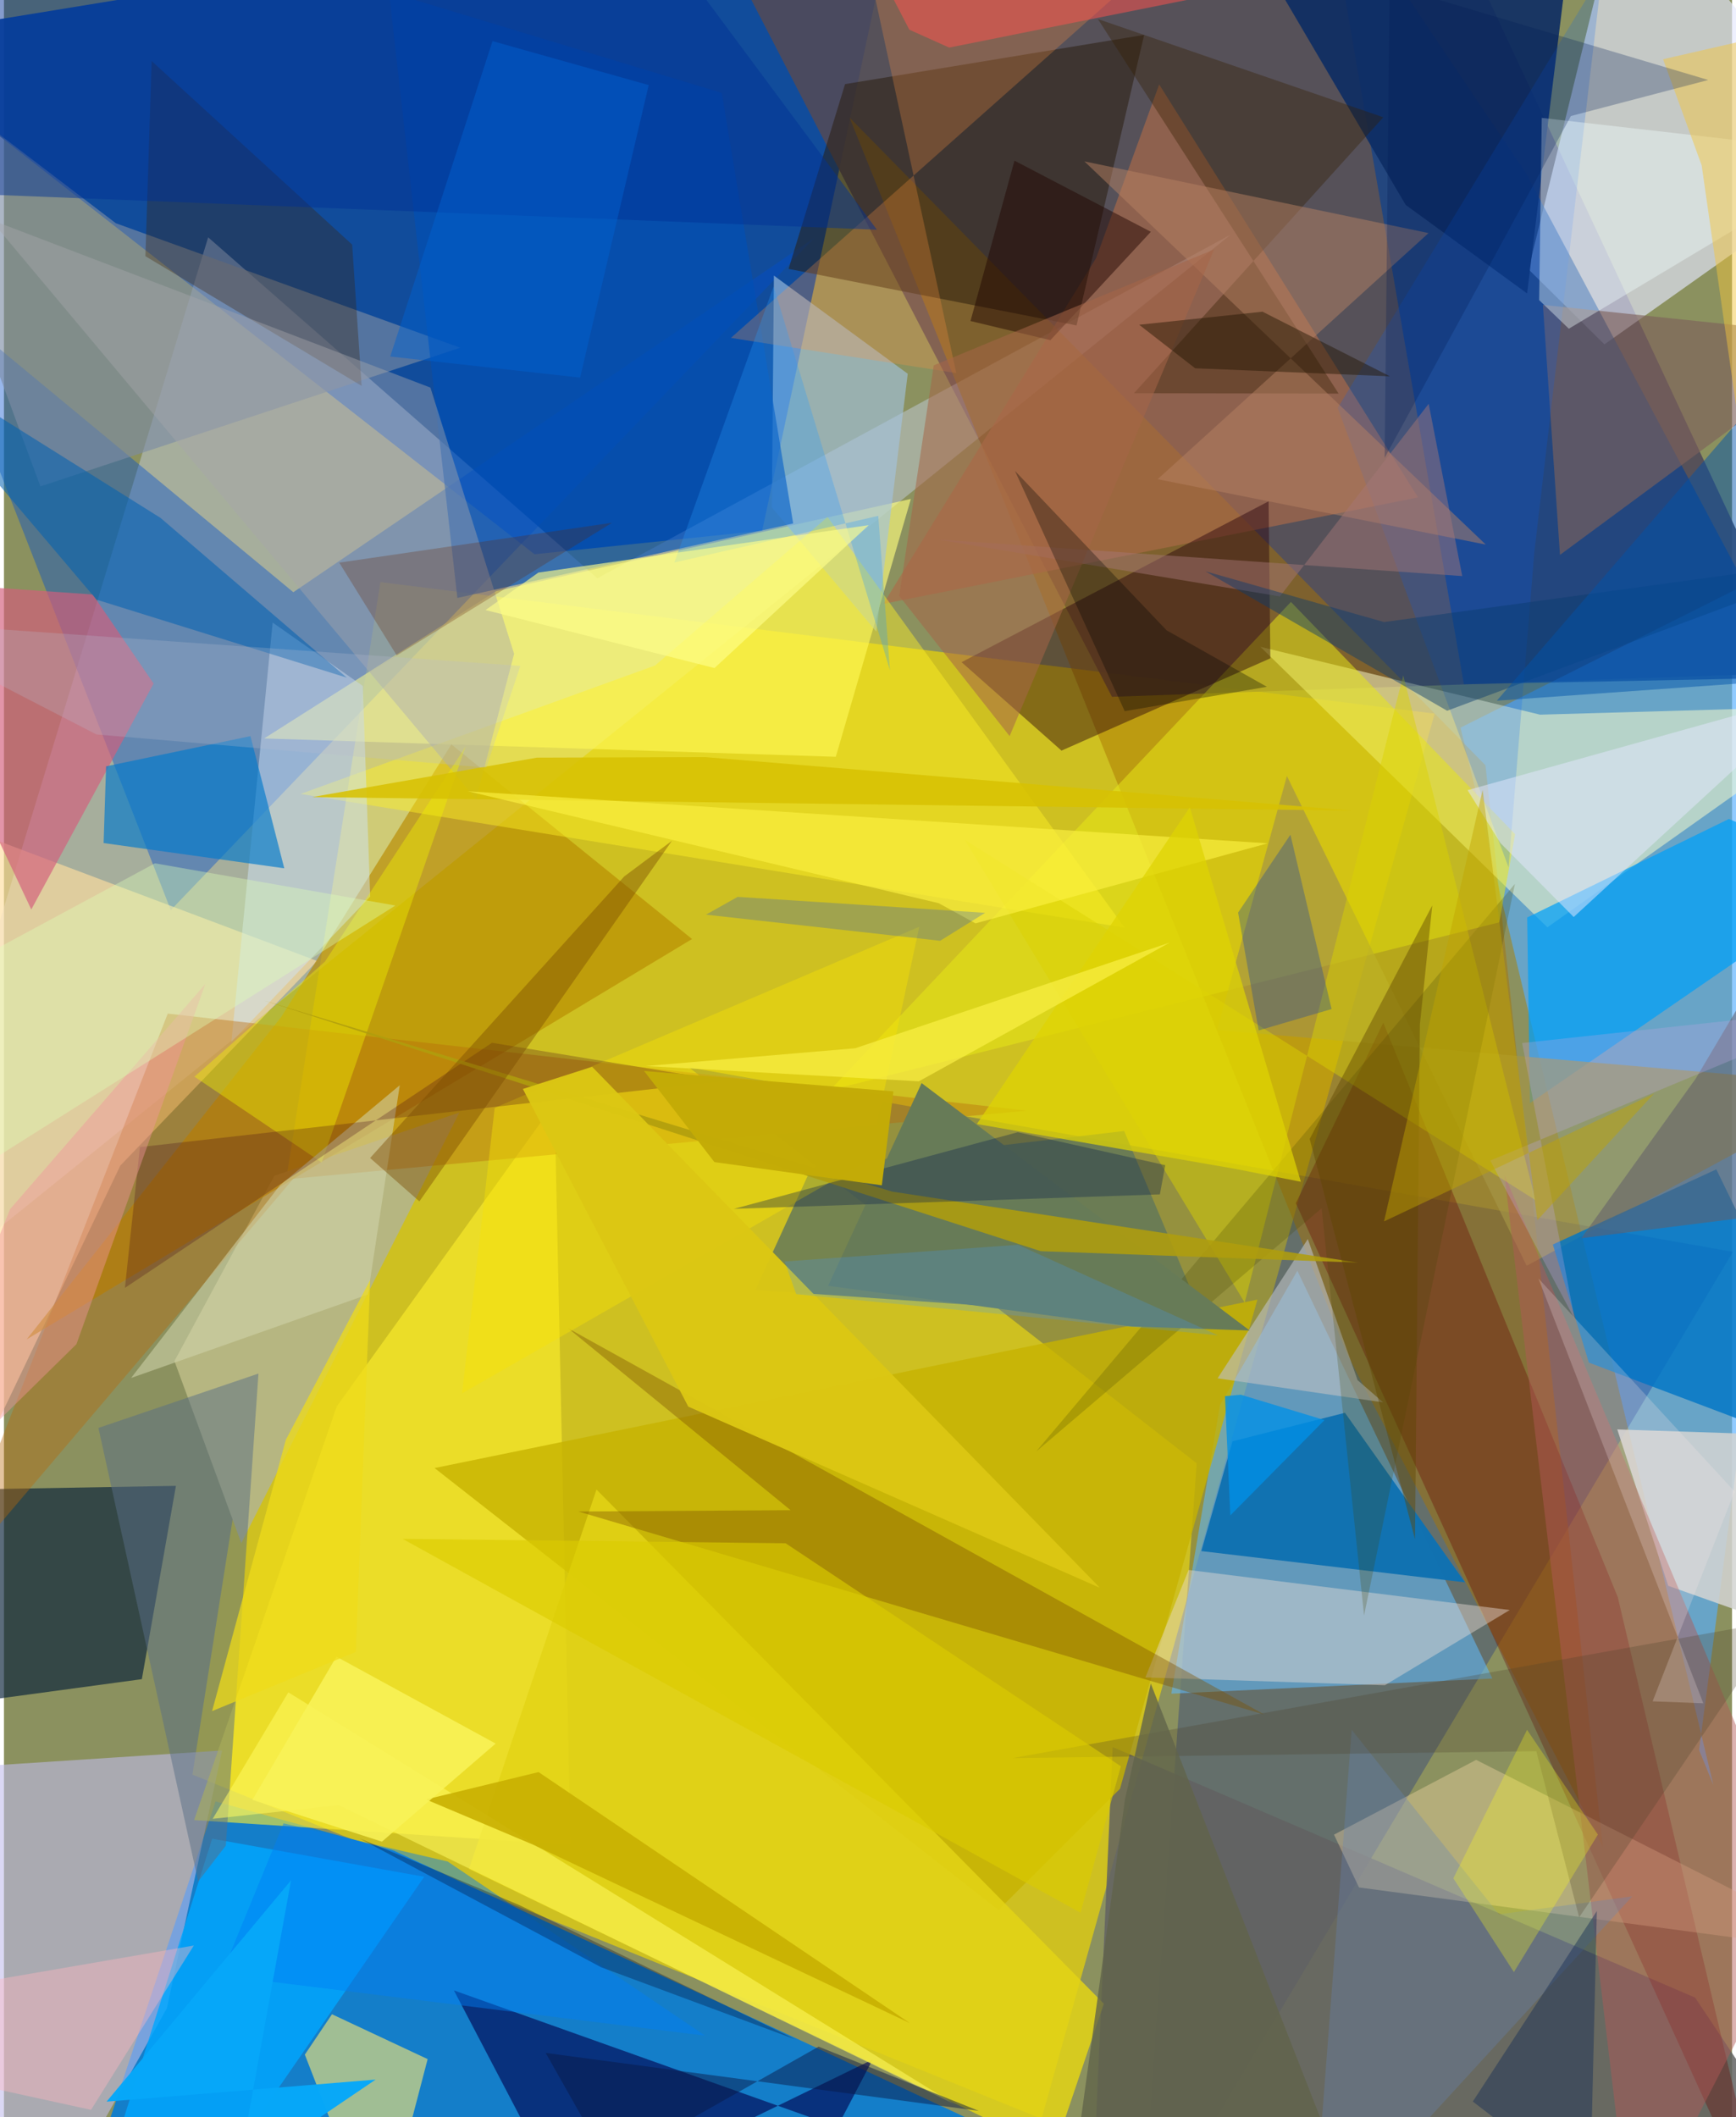 <svg xmlns="http://www.w3.org/2000/svg" width="228" height="278" viewBox="0 0 836 1024"><path fill="#8b915f" d="M0 0h836v1024H0z"/><path fill="#f1d903" fill-opacity=".659" d="M501.95 1024.766L91.164 858.323l90.95-576.778 509.99 63.619z"/><path fill="#0846a0" fill-opacity=".925" d="M-62 19.041L434.79-62l-67.974 318.67-110.164 11.404z"/><path fill="#0d7ccf" fill-opacity=".941" d="M597.91 1086l-566.879-.217 71.342-214.515 86.176 23.808z"/><path fill="#504a58" fill-opacity=".898" d="M329.504-62l206.512 399.02 334.262-11.767L689.432-62z"/><path fill="#55aeff" fill-opacity=".647" d="M820.042 846.38L898 254.92l-193.37 97.02 122.34 511.403z"/><path fill="#d0deff" fill-opacity=".384" d="M287.075 279.684L98.796 114.793-62 642.133l655.509-528.688z"/><path fill="#001989" fill-opacity=".278" d="M331.401 516.253l505.005 89.221L549.738 1086 577 707.762z"/><path fill="#e5e8fd" fill-opacity=".647" d="M784.651-62l-47.113 192.269 36.728 36.291L898 78.9z"/><path fill="#024ece" fill-opacity=".404" d="M-36.077 140.62L80.707 440.206l311.383-325.21-252.095 171.44z"/><path fill="#aa7300" fill-opacity=".478" d="M649.822 654.99L409.094 56.892 716.7 370.134l56.731 522.968z"/><path fill="#61b2eb" fill-opacity=".627" d="M564.747 819.168l23.528-139.55 37.443-64.996 94.354 197.225z"/><path fill="#003f97" fill-opacity=".596" d="M706.256 330.946l159.958-3.22L736.55 84.202 638.27-62z"/><path fill="#ffffca" fill-opacity=".514" d="M898 341.22l-154.886 4.437-135.27-32.806L746.66 448.52z"/><path fill="#c1bcec" fill-opacity=".58" d="M78.82 971.314L14.655 1086-62 857.566l167.531-10.922z"/><path fill="#b6b682" fill-opacity=".996" d="M220.326 538.087L114.822 746.355l-32.35-88.06 48.372-89.63z"/><path fill="#ffff7d" fill-opacity=".631" d="M438.739 241.314l-200.58 44.572-112.3 71.279 276.566 8.864z"/><path fill="#0a2339" fill-opacity=".667" d="M83.198 718.66L66.71 812.15l-122.538 16.601 27.425-108.14z"/><path fill="#ffde9f" fill-opacity=".643" d="M56.3 563.736l95.202-98.948-180.785-68.042L-62 811.278z"/><path fill="#637859" fill-opacity=".831" d="M580.656 638.994l-38.738-91.971-151.261 17.684-27.09 59.147z"/><path fill="#b78a00" fill-opacity=".659" d="M134.178 491.796l82.266-131.765 116.44 94.144-321.89 193.628z"/><path fill="#616161" fill-opacity=".843" d="M536.36 844.987l-9.128 204.855L898 1086l-79.848-119.81z"/><path fill="#e7e718" fill-opacity=".533" d="M723.396 446.099l7.66-42.626-108.459-112.345L399.655 527.26z"/><path fill="#ae6a49" fill-opacity=".639" d="M684.096 240.594L425.438 292.07l102.964-167.346 30.467-83.899z"/><path fill="#00024e" fill-opacity=".616" d="M217.678 962.687l185.514 66.04 17.05-32.606-147.434 71.884z"/><path fill="#01a0f8" fill-opacity=".722" d="M736.896 443.756l1.32 89.782L898 423.632l-63.5-27.544z"/><path fill="#a49446" fill-opacity=".682" d="M736.636 612.203L620.644 375.291l-33.717 122.88L898 525.053z"/><path fill="#fff02e" fill-opacity=".6" d="M266.34 533.622L160.969 680.254 91.982 880.31l182.123 12.007z"/><path fill="#291b0d" fill-opacity=".518" d="M518.894 157.392l32.705-140.515L406.9 40.68l-27.325 89.373z"/><path fill="#670301" fill-opacity=".341" d="M780.713 772.48L854.607 1086 624.973 581.95l42.31-87.299z"/><path fill="#d5d780" fill-opacity=".722" d="M181.414 1086l-35.86-92.25 13.137-19.53 46.28 21.698z"/><path fill="#27010c" fill-opacity=".443" d="M611.794 242.462l.844 75.945-101.03 44.64-48.342-42.773z"/><path fill="#0e2c63" fill-opacity=".906" d="M736.853 141.926L761.868-62H583.425l94.691 161.115z"/><path fill="#c6b300" fill-opacity=".8" d="M208.316 710.046l272.798 213.749 58.787-58.618 66.493-236.623z"/><path fill="#0075c5" fill-opacity=".82" d="M766.733 659.04L898 708.585l-69.612-143.007-79.084 36.358z"/><path fill="#1171b1" fill-opacity=".988" d="M706.832 765.33l-58.092-82.012-54.39 13.786-15.104 53.101z"/><path fill="#a3c3e0" fill-opacity=".616" d="M437.223 180.78l-64.744-47.474-.992 112.108 50.523 60.057z"/><path fill="#d3d4d3" fill-opacity=".859" d="M780.48 691.368L898 695.257v104.688l-92.88-32.95z"/><path fill="#ffe0ac" fill-opacity=".357" d="M712.199 851.19L898 945.258l-242.468-32.366-12.09-25.536z"/><path fill="#7c8ca4" fill-opacity=".631" d="M54.128 107.974L-62 19.406 17.623 235.26l203.124-67.07z"/><path fill="#01a6ff" fill-opacity=".824" d="M109.008 1044.386l-57.908 1.85 49.638-156.913 102.585 18.4z"/><path fill="#e8ddd6" fill-opacity=".439" d="M668.033 815.092l60.439-36.386-155.388-19.372-20.88 51.965z"/><path fill="#fff225" fill-opacity=".443" d="M314.985 321.871l83.439-71.8 143.7 198.611-398.632-64.684z"/><path fill="#d35e7c" fill-opacity=".663" d="M13.22 439.897L72.4 330.611l-29.456-43.08L-62 280.25z"/><path fill="#004fb5" fill-opacity=".651" d="M381.804 253.182L347.253 44.944 186.259-3.83l33.088 293.032z"/><path fill="#cfe5fa" fill-opacity=".478" d="M129.99 301.113l-19.968 202.855 67.153-70.324-3.584-101.885z"/><path fill="#0279cb" fill-opacity=".659" d="M119.242 356.043l16.368 63.925-87.4-12.216 1.195-37.106z"/><path fill="#b9690a" fill-opacity=".392" d="M79.242 490.25L-29.993 770.02l169.99-199.936 354.836-32.898z"/><path fill="#e3d415" fill-opacity=".855" d="M286.65 720.432l-61.69 183.56 283.022 136.517 24.122-71.36z"/><path fill="#586f86" fill-opacity=".502" d="M45.703 690.638l77.418-26.295-15.776 228.297-13.386 17.391z"/><path fill="#7d5300" fill-opacity=".396" d="M277.892 731.064l102.666-.648L273.005 642.5 609.79 829.296z"/><path fill="#3c2101" fill-opacity=".318" d="M168.449 118.314l4.58 68.31L68.426 123.92l3.027-94.397z"/><path fill="#0160b2" fill-opacity=".541" d="M-62 164.138L44.786 290.034l121.058 37.72-90.124-77.277z"/><path fill="#b35857" fill-opacity=".467" d="M898 870.36l-47.037-4.89L725.89 568.144 787.42 1086z"/><path fill="#dbd100" fill-opacity=".463" d="M740.892 580.441L464.71 406.063l135.527 223.982 76.7-303.452z"/><path fill="#f7e205" fill-opacity=".435" d="M442.799 448.254l-205.396 87.562-15.772 138.086 197.006-113.003z"/><path fill="#7e615b" fill-opacity=".631" d="M744.497 147.46L898 163.572l-45.765 31.399-99.473 73.413z"/><path fill="#ff9440" fill-opacity=".267" d="M460.702 180.433l-109.024-17.001L542.561-6.176 410.696-50.913z"/><path fill="#005cf5" fill-opacity=".196" d="M740.314 267.39l-12.431 152.13-82.676-222.236L773.144-13.06z"/><path fill="#fffa61" fill-opacity=".553" d="M100.98 879.699l36.595-61.174 322.052 199.106-297.7-144.52z"/><path fill="#351f02" fill-opacity=".373" d="M529.22 9.207L645.668 190.36l-99.014-.166L667.299 56.727z"/><path fill="#a5a5aa" fill-opacity=".435" d="M228.4 386.584l18.4-70.356-40.478-128.756L-6.51 106.22z"/><path fill="#b88263" fill-opacity=".486" d="M522.682 78.058L689.18 112.73 558.13 231.776l158.746 31.626z"/><path fill="#f2ffff" fill-opacity=".38" d="M757.04 158.984l-14.358-13.83 1.267-88.133L898 74.597z"/><path fill="#f1f001" fill-opacity=".412" d="M155.281 465.104L223.4 360.958l-69.68 201.29-61.573-41.505z"/><path fill="#d1d5ac" fill-opacity=".561" d="M133.482 573.303l58-48.42-15.415 101.206-114.556 40.387z"/><path fill="#42051a" fill-opacity=".263" d="M58.523 622.897l177.58-118.54 112.11 18.449-282.45 32z"/><path fill="#bcbfc3" fill-opacity=".616" d="M654.859 667.558l-24.097-68.263-43.635 67.342 80.098 11.65z"/><path fill="#444500" fill-opacity=".227" d="M730.956 427.516L657.98 781.334 637.458 584.39 499.353 702.035z"/><path fill="#f3c53e" fill-opacity=".478" d="M858.886 15.754l-56.248 12.9 18.673 51.358 42.044 293.895z"/><path fill="#003095" fill-opacity=".478" d="M-37.647 92.935l459.953 18.17L293.828-62h-329.48z"/><path fill="#053bb0" fill-opacity=".298" d="M642.274 488.044l-35.288 10.347-9.946-57.009 25.32-37.666z"/><path fill="#677b57" d="M602.642 643.516L443.935 523.853l-45.222 98.054 146.496 19.654z"/><path fill="#af9d0d" fill-opacity=".871" d="M654.952 610.68l-153.383-5.533L125.95 483.942l303.784 92.405z"/><path fill="#dcc813" fill-opacity=".961" d="M530.183 767.955L284.544 515.973l-33.502 10.725 80.004 153.627z"/><path fill="#e4e8ff" fill-opacity=".506" d="M877.45 334.898L708.058 382.18l15.909 25.602 35.43 35.751z"/><path fill="#6484ba" fill-opacity=".31" d="M632.96 1086l154.77-168.81-64.466 8.701-71.273-89.237z"/><path fill="#200500" fill-opacity=".475" d="M488.853 77.71l65.975 34.399-48.586 52.428-38.653-9.265z"/><path fill="#d7c103" fill-opacity=".871" d="M149.112 385.516l503.424 6.583-313.337-25.923-81.381.271z"/><path fill="#4e422b" fill-opacity=".267" d="M741.321 847l20.706 80.332 97.5-143.653L487.8 850.35z"/><path fill="#652300" fill-opacity=".259" d="M189.992 316.966l-27.79-44.84 132.011-19.295-122.058 75.188z"/><path fill="#635f69" fill-opacity=".561" d="M885.571 408.416L898 581.918l-134.942 16.956 55.417-77.259z"/><path fill="#fbf142" fill-opacity=".643" d="M224.402 382.707l227.784 54.136 17.825 9.76 141.318-38.713z"/><path fill="#a47776" fill-opacity=".475" d="M705.479 278.629l-16.24-83.33-71.98 93.182-165.865-27.59z"/><path fill="#c7af00" fill-opacity=".882" d="M438.249 978.507L258.627 857.094l-54.465 13.238 51.611 21.79z"/><path fill="#dfd303" fill-opacity=".737" d="M573.698 390.47L470.667 543.659l124.78 21.647 31.963 6.268z"/><path fill="#001d54" fill-opacity=".267" d="M824.497 38.687l-66.449 17.427-90.112 165.357L670.34-7.167z"/><path fill="#7b4c00" fill-opacity=".427" d="M177.13 560.085L300.062 423.92l23.09-17.256-122.178 174.409z"/><path fill="#ffff18" fill-opacity=".275" d="M730.465 953.831l40.641-66.521-34.275-50.645-35.648 71.797z"/><path fill="#f1949c" fill-opacity=".439" d="M-62 745.573L2.983 584.796l94.427-108.86-62.34 174.182z"/><path fill="#081b4b" fill-opacity=".333" d="M490.45 547.606l-137.283 37.07 206.041-6.996 2.587-14.122z"/><path fill="#007df4" fill-opacity=".455" d="M135.243 881.878l-30.17 73.601 234.168 29.118-124.583-84.247z"/><path fill="#0040e9" fill-opacity=".224" d="M339.612 442.392l113.293 12.63 21.77-13.524-119.745-7.715z"/><path fill="#093c6f" fill-opacity=".447" d="M667.625 300.875l-86.404-24.573 116.943 67.461L898 269.34z"/><path fill="#0053a9" fill-opacity=".478" d="M889.662 145.106l-167.47 193.8L898 326.418V214.135z"/><path fill="#299afd" fill-opacity=".286" d="M422.953 249.501l-98.628 22.562 48.017-133.626 56.287 185.759z"/><path fill="#fae5e7" fill-opacity=".235" d="M797.573 822.871l39.635-101.517-94.867-102.971 79.767 205.439z"/><path fill="#4197fe" fill-opacity=".231" d="M377.668 610.14l5.588 15.793 204.167 19.946-96.87-43.816z"/><path fill="#0062d1" fill-opacity=".467" d="M278.736 182.641l-91.865-10.212L236.36 19.883l75.55 21.274z"/><path fill="#152d55" fill-opacity=".447" d="M770.597 924.316l-60.002 92.123 90.41 69.561h-34.28z"/><path fill="#a66548" fill-opacity=".537" d="M433.107 288.239l53.411 67.803 98.919-235.396-135.624 56.061z"/><path fill="#61644b" fill-opacity=".796" d="M554.803 814.268l-12.51 56.167L512.583 1086l147.684-1.564z"/><path fill="#0090e7" fill-opacity=".776" d="M590.701 675.272l7.67-.695 40.473 12.263-45.568 46.115z"/><path fill="#010500" fill-opacity=".306" d="M489.116 227.787l53.07 116.188 68.78-11.797-48.527-27.32z"/><path fill="#091945" fill-opacity=".475" d="M471.589 1020.957l-77.486-31.074-101.296 57.368-30.726-54.316z"/><path fill="#b9a6e2" fill-opacity=".302" d="M898 486.828L719.03 561.33l40.823 76.626-25.391-133.478z"/><path fill="#07a8f9" fill-opacity=".984" d="M138.878 909.448l-89.24 107.046 130.174-10.675-66.558 45.102z"/><path fill="#f8f258" fill-opacity=".878" d="M120.17 870.54l62.685 20.208 55.019-47.44-77.04-42.048z"/><path fill="#dcfeb7" fill-opacity=".373" d="M-62 490.358l135.038-72.802 116.334 20.414L-62 596.486z"/><path fill="#fc524f" fill-opacity=".525" d="M768.88-39.397L457.265 23.017l-19.273-8.652L398.897-61.1z"/><path fill="#ffb7c0" fill-opacity=".408" d="M42.12 1020.466l-63.667-13.927-16.11-43.25L91.85 940.982z"/><path fill="#000025" fill-opacity=".294" d="M288.847 951.468l-116.75-62.272 77.11 32.163 133.847 65.095z"/><path fill="#dbcb00" fill-opacity=".639" d="M520.798 925.098l19.533-70.83-162.18-107.845-185.31-2.123z"/><path fill="#211500" fill-opacity=".455" d="M576.255 178.123l94.261 3.891-61.662-31.261-59.679 6.318z"/><path fill="#5f4500" fill-opacity=".435" d="M682.631 744.493l2.347-248.88 6.006-57.7-59.307 112.937z"/><path fill="#bfa400" fill-opacity=".459" d="M798.256 528.935l-130.619 61.821 47.7-208.704 26.46 208.134z"/><path fill="#fbf047" fill-opacity=".686" d="M411.816 506.996l-101.244 8.603L442.594 523l121.334-67.087z"/><path fill="#efdb19" fill-opacity=".733" d="M170.202 798.97l6.973-179.883-40.83 77.338-35.666 131.186z"/><path fill="#ffff8a" fill-opacity=".631" d="M343.748 323.11l74.596-69.108-159.8 22.93-25.575 18.13z"/><path fill="#c3ab07" fill-opacity=".992" d="M424.692 573.307l5.6-45.445-120.631-9.87 34.02 44.064z"/><path fill="#b8bbcf" fill-opacity=".263" d="M233.298 371.284l16.53-49.217L-62 300.142l106.717 55.084z"/></svg>